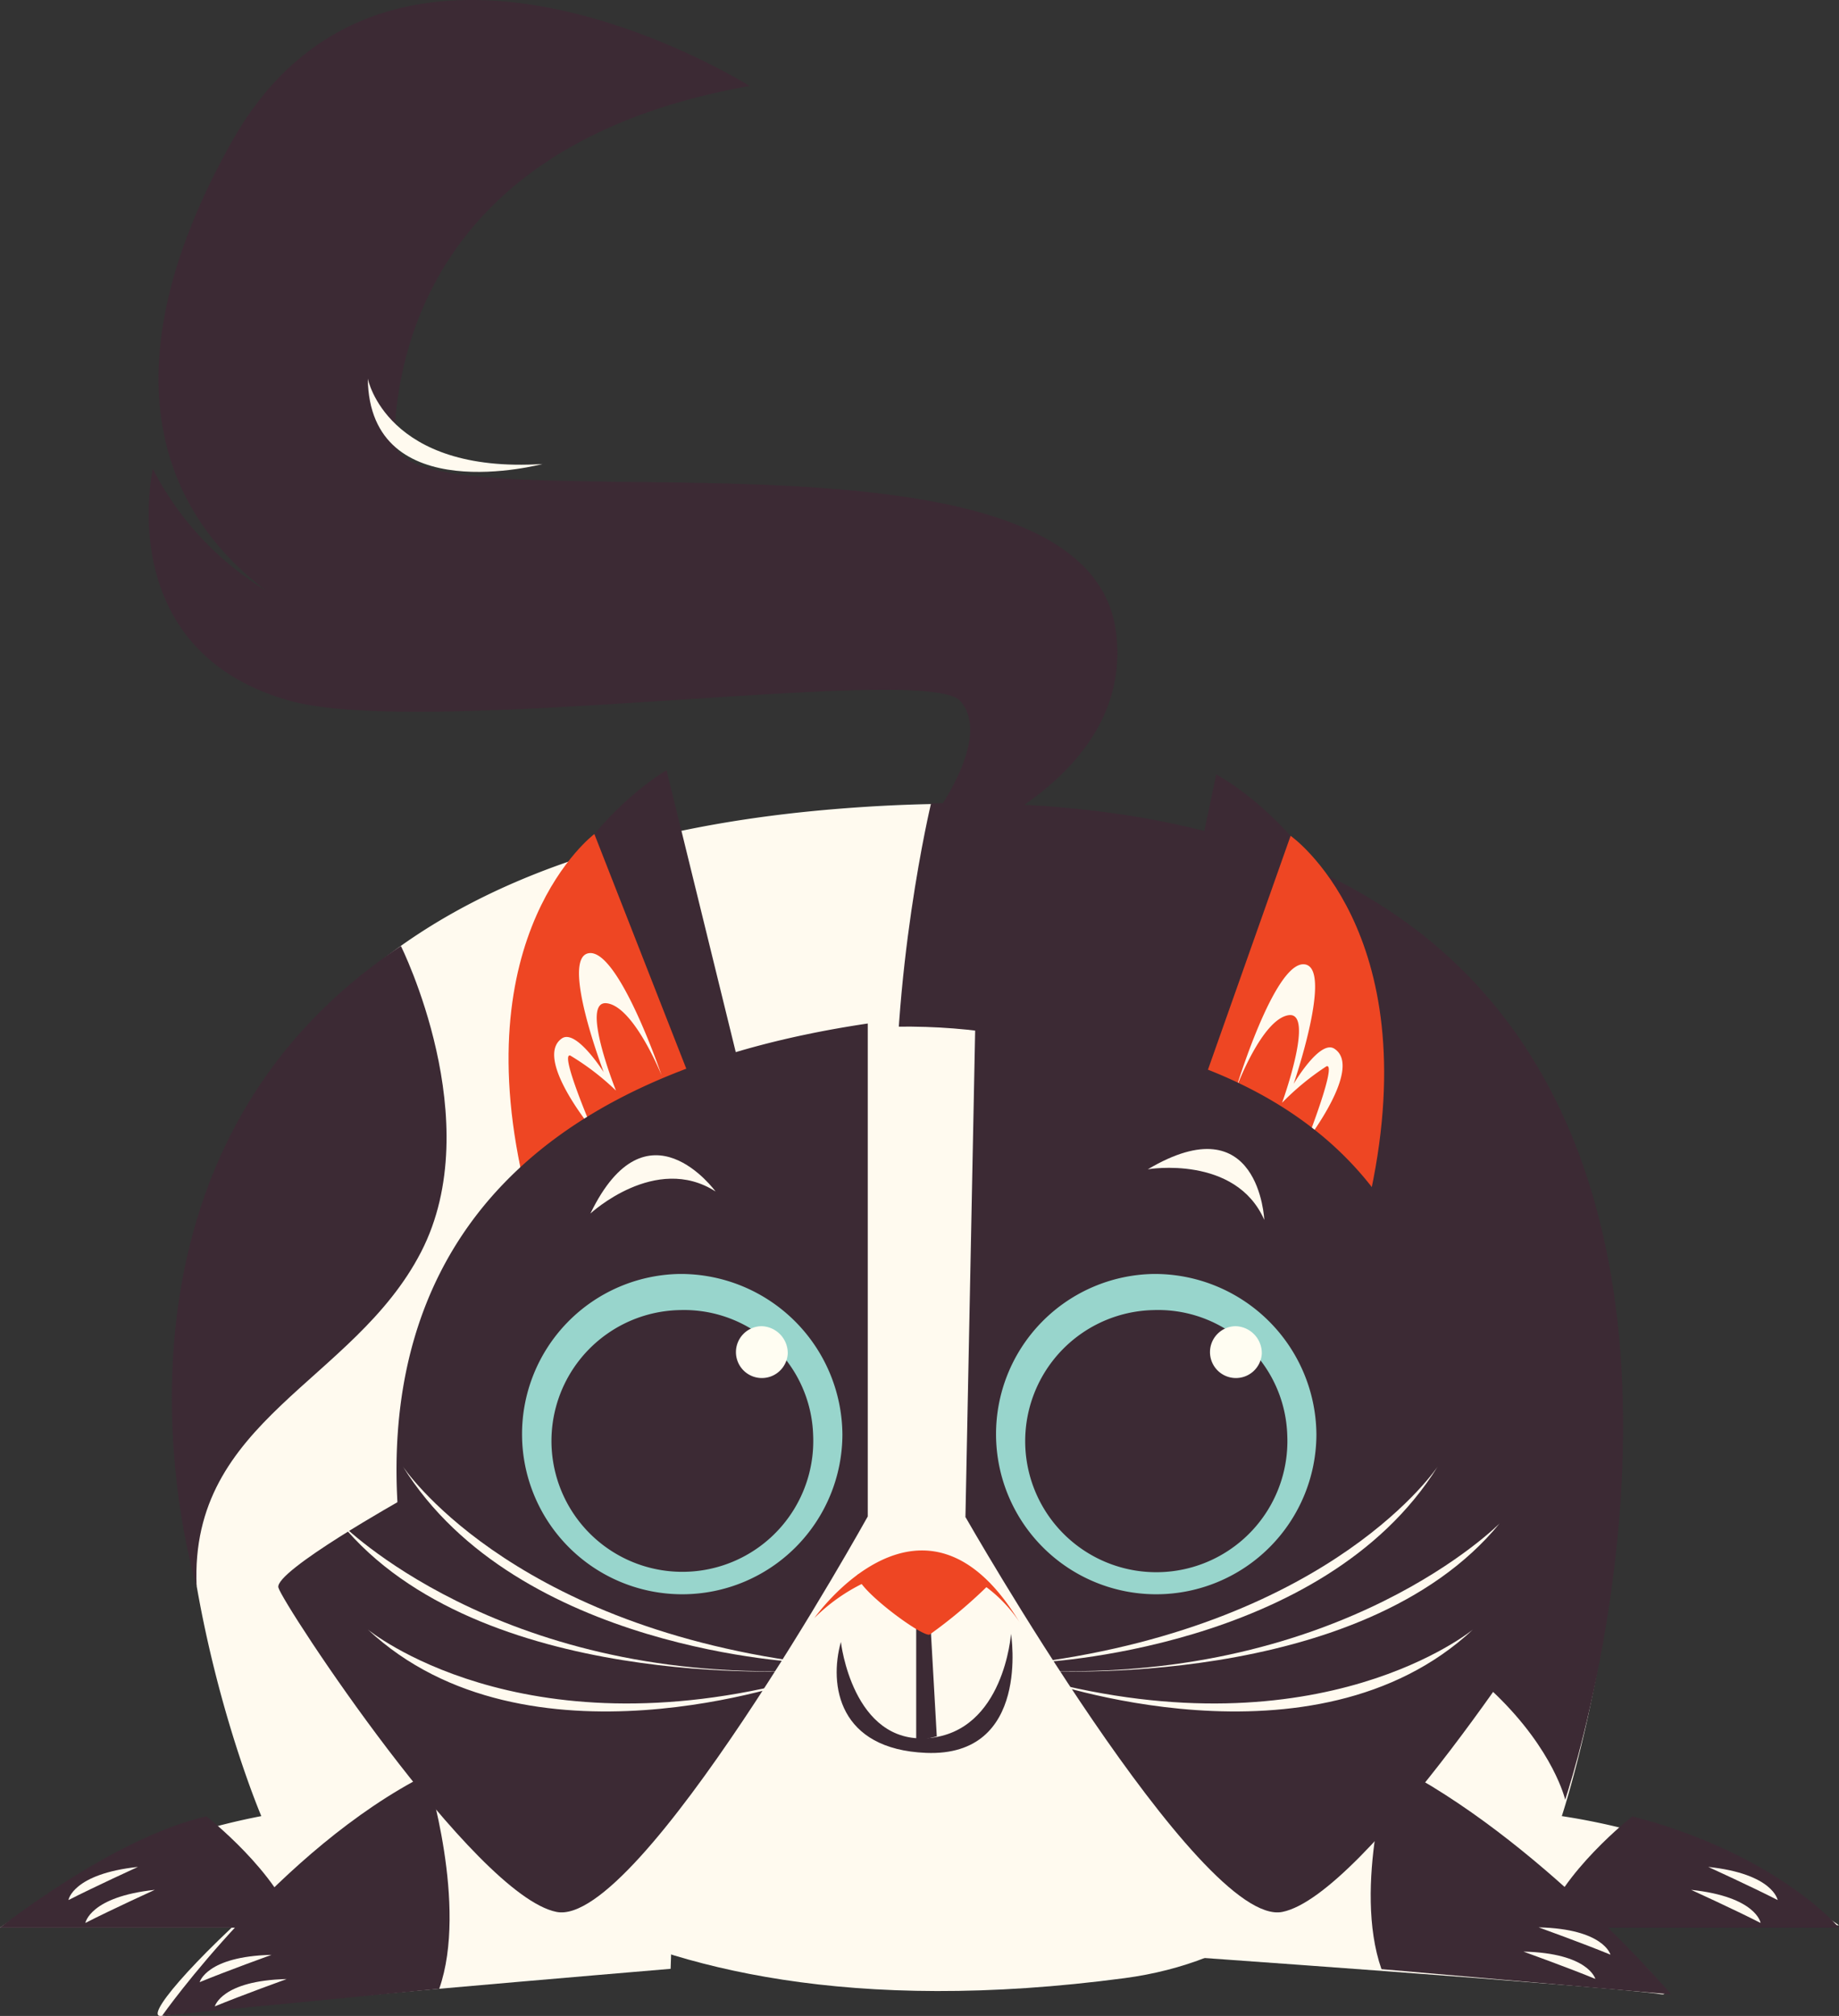 <svg xmlns="http://www.w3.org/2000/svg" width="86.103" height="94.4" viewBox="0 0 86.103 94.4">
  <rect x="0" y="0" width="86.103" height="94.4" fill="#333333" stroke="none"/>
  <defs>
    <style>
      .cls-1 {
        fill: #fffaef;
      }

      .cls-2 {
        fill: #3c2a34;
      }

      .cls-3 {
        fill: #ee4623;
      }

      .cls-4 {
        fill: #98d5cc;
      }

      .cls-5 {
        fill: #fffdf2;
      }
    </style>
  </defs>
  <g id="图层_2" data-name="图层 2" transform="translate(0 0.009)">
    <g id="图层_2-2" data-name="图层 2" transform="translate(0 -0.009)">
      <path id="路径_34" data-name="路径 34" class="cls-1" d="M58.307,377.409s-21.928,1.843-23.807,2.2,9.1-10.81,20.378-16.157C54.878,363.45,58.766,366.1,58.307,377.409Z" transform="translate(-26.908 -285.215)"/>
      <path id="路径_35" data-name="路径 35" class="cls-1" d="M250.063,371.291s21.956,1.539,23.835,1.871-11.408-11.449-22.758-16.641C251.139,356.52,249.443,359.986,250.063,371.291Z" transform="translate(-196.13 -279.777)"/>
      <path id="路径_36" data-name="路径 36" class="cls-1" d="M13.828,227.484H0a31.423,31.423,0,0,1,12.235-5.224S-6.277,178.975,38.9,175.12c51.294-4.372,34.225,47.14,34.225,47.14A31.425,31.425,0,0,1,86.1,227.37Z" transform="translate(0 -137.217)"/>
      <path id="路径_37" data-name="路径 37" class="cls-2" d="M196.481,174.722s-7.661,31.907,9.968,34.7,19.723,11.955,19.723,11.955S242.164,173.8,196.481,174.722Z" transform="translate(-152.889 -137.101)"/>
      <path id="路径_38" data-name="路径 38" class="cls-2" d="M48.1,205.79s4.1,8.21.945,14.329-10.855,7.833-10.509,15.657C38.534,235.777,32.466,216.2,48.1,205.79Z" transform="translate(-29.33 -161.492)"/>
      <path id="路径_39" data-name="路径 39" class="cls-2" d="M69.435,39.7s9.114-3.052,8.2-10.117c-1.449-11.193-33.96-4.262-33.794-9.056S46.272,6.539,60.478,4.018c0,0-16.848-10.642-24.278,2.673s-.685,19.157,1.619,20.942a14.277,14.277,0,0,1-5.278-5.683S30.6,30.473,38.958,32.806c6.376,1.782,29.758-1.774,31.373,0s-1.382,5.648-1.382,5.648Z" transform="translate(-25.384 0.009)"/>
      <path id="路径_40" data-name="路径 40" class="cls-2" d="M122.7,184.535l-4.172-17s-11.193,6.275-5.784,22.582Z" transform="translate(-87.319 -131.467)"/>
      <path id="路径_41" data-name="路径 41" class="cls-3" d="M119.544,193.966l-4.91-12.536s-6.193,4.643-3.2,16.764C111.433,198.194,118.37,194.494,119.544,193.966Z" transform="translate(-86.806 -142.375)"/>
      <path id="路径_42" data-name="路径 42" class="cls-2" d="M247.82,185.616l3.6-17.136s11.408,5.9,6.535,22.386Z" transform="translate(-194.476 -132.213)"/>
      <path id="路径_43" data-name="路径 43" class="cls-3" d="M259.88,194.52l4.488-12.7s6.346,4.432,3.76,16.648C268.128,198.474,261.07,195.006,259.88,194.52Z" transform="translate(-203.941 -142.681)"/>
      <path id="路径_44" data-name="路径 44" class="cls-1" d="M125.567,213.049s-1.991-5.87-3.384-5.719.676,5.577.676,5.577-1.292-2.047-1.961-1.582c-1.322.919,1.423,4.245,1.423,4.245s-1.539-3.582-1.029-3.444a11.861,11.861,0,0,1,2.14,1.642s-1.7-4.24-.431-4.09S125.567,213.049,125.567,213.049Z" transform="translate(-94.592 -162.698)"/>
      <path id="路径_45" data-name="路径 45" class="cls-1" d="M268.84,215.594s1.793-5.932,3.19-5.829-.489,5.6-.489,5.6,1.223-2.09,1.907-1.647c1.35.874-1.281,4.29-1.281,4.29s1.418-3.631.913-3.468A12.253,12.253,0,0,0,271,216.249s1.558-4.294.3-4.1S268.84,215.594,268.84,215.594Z" transform="translate(-210.972 -164.61)"/>
      <path id="路径_46" data-name="路径 46" class="cls-1" d="M90.733,259.151s-3.605-36.083,23.032-35.826c28.43.273,32.092,41.617,9.964,44.557C98.037,271.292,90.733,259.151,90.733,259.151Z" transform="translate(-71.075 -175.251)"/>
      <path id="路径_47" data-name="路径 47" class="cls-2" d="M231.959,326.08s6.042,3.384,5.844,4.148-9.159,14.422-13.021,15.19S209.93,326.9,209.93,326.9,230.293,331.911,231.959,326.08Z" transform="translate(-164.742 -255.889)"/>
      <path id="路径_48" data-name="路径 48" class="cls-2" d="M66.377,326.08s-6.042,3.384-5.844,4.148,9.159,14.422,13.023,15.19S88.128,326.9,88.128,326.9,68.043,331.911,66.377,326.08Z" transform="translate(-47.499 -255.889)"/>
      <path id="路径_49" data-name="路径 49" class="cls-2" d="M108.31,222.65v23.079a49.1,49.1,0,0,1-18.97,11.49S74.929,227.609,108.31,222.65Z" transform="translate(-67.681 -174.722)"/>
      <path id="路径_50" data-name="路径 50" class="cls-2" d="M210.461,222.65,210,245.729a48.992,48.992,0,0,0,18.968,11.49C228.961,257.219,244.619,224.615,210.461,222.65Z" transform="translate(-164.797 -174.722)"/>
      <path id="路径_51" data-name="路径 51" class="cls-4" d="M128.562,284.657a7.5,7.5,0,1,1-7.626-7.521A7.574,7.574,0,0,1,128.562,284.657Z" transform="translate(-89.12 -217.48)"/>
      <path id="路径_52" data-name="路径 52" class="cls-2" d="M132.2,290.846a6.129,6.129,0,1,1-6.225-5.859A6.047,6.047,0,0,1,132.2,290.846Z" transform="translate(-94.128 -223.64)"/>
      <path id="路径_53" data-name="路径 53" class="cls-5" d="M162.507,289.8a1.214,1.214,0,1,1-1.233-1.292,1.261,1.261,0,0,1,1.233,1.292Z" transform="translate(-125.624 -226.406)"/>
      <path id="路径_54" data-name="路径 54" class="cls-4" d="M231.671,284.657a7.5,7.5,0,1,1-7.624-7.521A7.572,7.572,0,0,1,231.671,284.657Z" transform="translate(-170.036 -217.48)"/>
      <path id="路径_55" data-name="路径 55" class="cls-2" d="M235.265,290.846a6.138,6.138,0,1,1-6.242-5.859A6.047,6.047,0,0,1,235.265,290.846Z" transform="translate(-174.995 -223.64)"/>
      <path id="路径_56" data-name="路径 56" class="cls-5" d="M265.617,289.8a1.214,1.214,0,1,1-1.233-1.292,1.261,1.261,0,0,1,1.233,1.292Z" transform="translate(-206.539 -226.406)"/>
      <path id="路径_57" data-name="路径 57" class="cls-1" d="M244.067,319s-4.832,7.319-18.837,9.187C225.23,328.193,238.69,327.66,244.067,319Z" transform="translate(-176.749 -250.333)"/>
      <path id="路径_58" data-name="路径 58" class="cls-1" d="M247.67,331.39s-7.293,7.409-21.54,6.9C226.13,338.291,241.228,339.27,247.67,331.39Z" transform="translate(-177.455 -260.056)"/>
      <path id="路径_59" data-name="路径 59" class="cls-1" d="M246.312,354.48s-7.1,5.866-20.322,2.333C225.992,356.813,238.871,361.437,246.312,354.48Z" transform="translate(-177.345 -278.176)"/>
      <path id="路径_60" data-name="路径 60" class="cls-1" d="M87.62,319s4.832,7.319,18.834,9.187C106.454,328.193,92.995,327.66,87.62,319Z" transform="translate(-68.76 -250.333)"/>
      <path id="路径_61" data-name="路径 61" class="cls-1" d="M74.15,331.39s7.286,7.409,21.542,6.9C95.692,338.291,80.595,339.27,74.15,331.39Z" transform="translate(-58.189 -260.056)"/>
      <path id="路径_62" data-name="路径 62" class="cls-1" d="M80,354.48s7.1,5.866,20.322,2.333C100.313,356.813,87.43,361.437,80,354.48Z" transform="translate(-62.78 -278.176)"/>
      <path id="路径_63" data-name="路径 63" class="cls-2" d="M182.189,355.8s.538,4.8,4.09,4.505,3.875-4.884,3.875-4.884.943,5.779-3.982,5.575C182.078,360.827,181.623,357.826,182.189,355.8Z" transform="translate(-142.818 -278.914)"/>
      <path id="路径_64" data-name="路径 64" class="cls-2" d="M199.9,349.94l.338,5.982-.964.224V350.03Z" transform="translate(-156.377 -274.613)"/>
      <path id="路径_65" data-name="路径 65" class="cls-3" d="M177.13,340.458s5.112-7.256,9.611.2c0,0-1.677-2.775-4.615-2.628A8.511,8.511,0,0,0,177.13,340.458Z" transform="translate(-139.003 -264.688)"/>
      <path id="路径_66" data-name="路径 66" class="cls-1" d="M134.279,253.007s-3.212-4.432-5.859,1.033C128.42,254.042,131.472,251.205,134.279,253.007Z" transform="translate(-100.777 -197.214)"/>
      <path id="路径_67" data-name="路径 67" class="cls-1" d="M255.114,253.267s-.23-5.47-5.454-2.368C249.664,250.89,253.773,250.212,255.114,253.267Z" transform="translate(-195.92 -196.143)"/>
      <path id="路径_68" data-name="路径 68" class="cls-3" d="M186.519,340.567s3.756-1.464,6.21.411a22.777,22.777,0,0,1-2.841,2.4C189.481,343.46,186.4,341.165,186.519,340.567Z" transform="translate(-146.368 -266.831)"/>
      <path id="路径_69" data-name="路径 69" class="cls-1" d="M80,82.35s.861,4.464,8.18,4C88.164,86.352,80.077,88.517,80,82.35Z" transform="translate(-62.78 -64.622)"/>
      <path id="路径_70" data-name="路径 70" class="cls-2" d="M9.665,395.13s3.369,2.637,4.163,5.213H0S5.325,396.114,9.665,395.13Z" transform="translate(0 -310.076)"/>
      <path id="路径_71" data-name="路径 71" class="cls-2" d="M339.893,395.13s-3.369,2.637-4.163,5.213h13.834S346.695,396.908,339.893,395.13Z" transform="translate(-263.464 -310.076)"/>
      <path id="路径_72" data-name="路径 72" class="cls-2" d="M47.668,386s1.937,6.158.575,10.039L35.27,397.3S40.772,389.478,47.668,386Z" transform="translate(-27.678 -302.911)"/>
      <path id="路径_73" data-name="路径 73" class="cls-2" d="M299.107,383.67s-1.81,5.741-.454,9.622l13.561,1.182S306,387.148,299.107,383.67Z" transform="translate(-233.972 -301.083)"/>
      <path id="路径_74" data-name="路径 74" class="cls-1" d="M50.1,430.53s-2.112.762-3.364,1.279C46.74,431.809,47.046,430.6,50.1,430.53Z" transform="translate(-36.679 -337.856)"/>
      <path id="路径_75" data-name="路径 75" class="cls-1" d="M46.8,425.26s-2.112.762-3.364,1.279C43.44,426.539,43.748,425.333,46.8,425.26Z" transform="translate(-34.089 -333.72)"/>
      <path id="路径_76" data-name="路径 76" class="cls-1" d="M331.37,424.55s2.114.762,3.367,1.279C334.734,425.829,334.429,424.623,331.37,424.55Z" transform="translate(-260.042 -333.163)"/>
      <path id="路径_77" data-name="路径 77" class="cls-1" d="M334.67,419.28s2.112.762,3.364,1.279C338.034,420.559,337.729,419.353,334.67,419.28Z" transform="translate(-262.632 -329.028)"/>
      <path id="路径_78" data-name="路径 78" class="cls-1" d="M367.85,411.12s2.043.932,3.25,1.55C371.111,412.67,370.9,411.443,367.85,411.12Z" transform="translate(-288.67 -322.624)"/>
      <path id="路径_79" data-name="路径 79" class="cls-1" d="M371.57,406.13s2.043.934,3.25,1.552C374.82,407.682,374.612,406.455,371.57,406.13Z" transform="translate(-291.589 -318.708)"/>
      <path id="路径_80" data-name="路径 80" class="cls-1" d="M21.82,411.12s-2.043.932-3.25,1.55C18.57,412.67,18.779,411.443,21.82,411.12Z" transform="translate(-14.573 -322.624)"/>
      <path id="路径_81" data-name="路径 81" class="cls-1" d="M18.149,406.13s-2.043.934-3.25,1.552C14.888,407.682,15.1,406.455,18.149,406.13Z" transform="translate(-11.691 -318.708)"/>
    </g>
  </g>
</svg>
